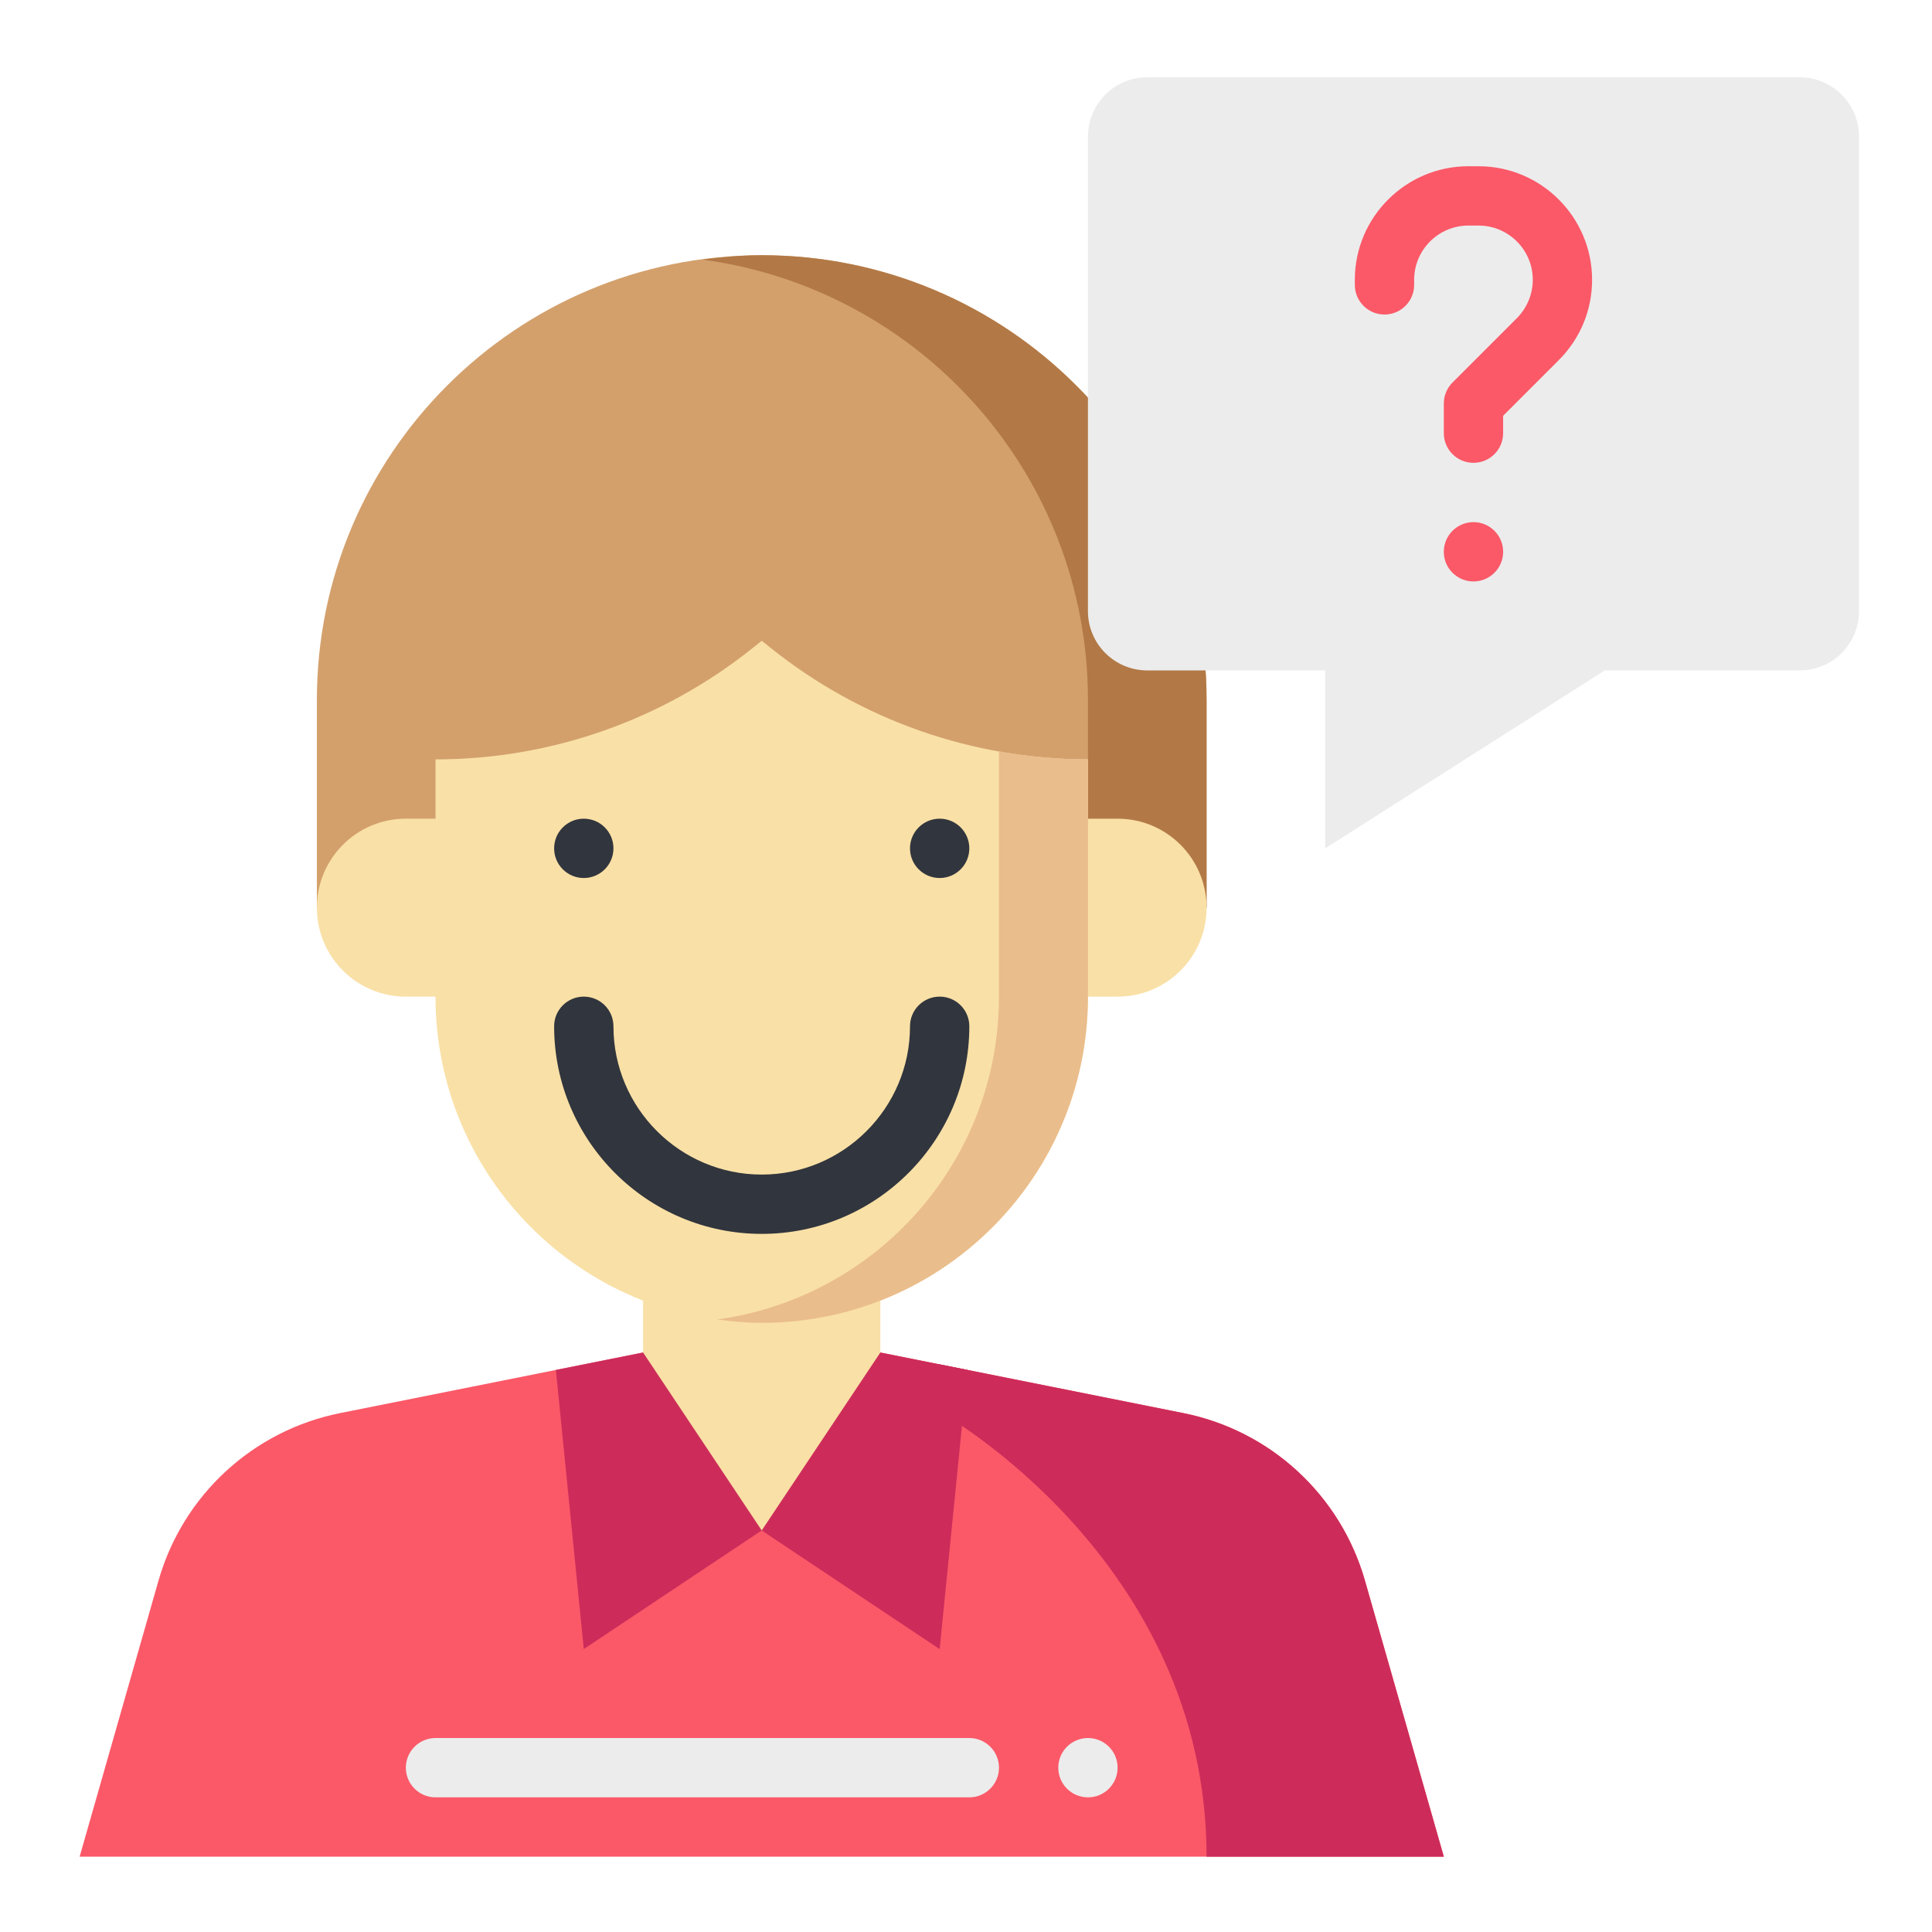<?xml version="1.0" encoding="iso-8859-1"?>
<!-- Generator: Adobe Illustrator 25.0.0, SVG Export Plug-In . SVG Version: 6.00 Build 0)  -->
<svg version="1.1" id="Layer_1" xmlns="http://www.w3.org/2000/svg" xmlns:xlink="http://www.w3.org/1999/xlink" x="0px" y="0px"
	 viewBox="0 0 256 256" style="enable-background:new 0 0 256 256;" xml:space="preserve">
<g>
	<g>
		<path style="fill:#D3A06C;" d="M100.932,33.819c-32.554,0-58.944,26.39-58.944,58.944v27.507h117.888V92.763
			C159.876,60.209,133.486,33.819,100.932,33.819z"/>
	</g>
	<g>
		<path style="fill:#B27946;" d="M100.932,33.819c-2.672,0-5.282,0.24-7.859,0.584c28.829,3.851,51.085,28.478,51.085,58.36v27.507
			h15.718V92.763C159.876,60.209,133.486,33.819,100.932,33.819z"/>
	</g>
	<g>
		<path style="fill:#ECECEC;" d="M238.468,10.241h-86.451c-4.341,0-7.859,3.519-7.859,7.859v62.874c0,4.341,3.519,7.859,7.859,7.859
			h23.578v23.578l37.051-23.578h25.823c4.341,0,7.859-3.519,7.859-7.859V18.101C246.328,13.76,242.809,10.241,238.468,10.241z"/>
	</g>
	<g>
		<path style="fill:#FB5968;" d="M180.861,209.433c-3.234-11.318-12.52-19.881-24.062-22.19l-40.148-8.03H85.214l-40.148,8.03
			c-11.542,2.309-20.828,10.872-24.062,22.19l-10.452,36.584h90.381h90.381L180.861,209.433z"/>
	</g>
	<g>
		<path style="fill:#CD2C5A;" d="M180.861,209.433c-3.234-11.318-12.52-19.881-24.062-22.19l-32.289-6.458v6.287
			c0,0,35.366,19.648,35.366,58.944h31.437L180.861,209.433z"/>
	</g>
	<g>
		<path style="fill:#F9E0A6;" d="M144.158,132.059h3.93c6.511,0,11.789-5.278,11.789-11.789l0,0c0-6.511-5.278-11.789-11.789-11.789
			h-3.93H57.707h-3.93c-6.511,0-11.789,5.278-11.789,11.789l0,0c0,6.511,5.278,11.789,11.789,11.789h3.93H144.158z"/>
	</g>
	<g>
		<polygon style="fill:#CD2C5A;" points="116.651,179.214 85.214,179.214 73.656,181.525 77.355,218.51 100.932,202.791 
			124.51,218.51 128.209,181.525 		"/>
	</g>
	<g>
		<polygon style="fill:#F9E0A6;" points="85.214,163.496 85.214,179.214 100.932,202.791 116.651,179.214 116.651,163.496 		"/>
	</g>
	<g>
		<path style="fill:#F9E0A6;" d="M57.707,100.622v31.437c0,23.873,19.353,43.226,43.226,43.226l0,0
			c23.873,0,43.226-19.353,43.226-43.226v-31.437l0,0c-15.263,0-30.07-5.195-41.989-14.729l-1.237-0.989l-1.237,0.989
			C87.777,95.428,72.969,100.622,57.707,100.622L57.707,100.622z"/>
	</g>
	<g>
		<path style="fill:#EABD8C;" d="M132.369,99.562v1.06v31.437c0,21.868-16.254,39.896-37.331,42.777
			c1.932,0.264,3.889,0.448,5.894,0.448c23.873,0,43.226-19.353,43.226-43.226v-31.437
			C140.182,100.622,136.241,100.252,132.369,99.562z"/>
	</g>
	<g>
		<circle style="fill:#31353D;" cx="77.355" cy="112.411" r="3.93"/>
	</g>
	<g>
		<circle style="fill:#31353D;" cx="124.51" cy="112.411" r="3.93"/>
	</g>
	<g>
		<path style="fill:#31353D;" d="M100.932,163.496c-15.166,0-27.507-12.341-27.507-27.507c0-2.172,1.758-3.93,3.93-3.93
			c2.172,0,3.93,1.758,3.93,3.93c0,10.833,8.815,19.648,19.648,19.648c10.833,0,19.648-8.815,19.648-19.648
			c0-2.172,1.758-3.93,3.93-3.93c2.172,0,3.93,1.758,3.93,3.93C128.44,151.154,116.098,163.496,100.932,163.496z"/>
	</g>
	<g>
		<path style="fill:#FB5968;" d="M195.243,61.326c-2.172,0-3.93-1.758-3.93-3.93v-3.93c0-1.044,0.415-2.041,1.151-2.778l8.534-8.535
			c1.336-1.336,2.103-3.189,2.103-5.081c0-3.96-3.223-7.184-7.184-7.184h-1.351c-3.96,0-7.184,3.223-7.184,7.184v0.675
			c0,2.172-1.758,3.93-3.93,3.93c-2.172,0-3.93-1.758-3.93-3.93v-0.675c0-8.293,6.75-15.043,15.043-15.043h1.351
			c8.293,0,15.043,6.75,15.043,15.043c0,4.018-1.566,7.798-4.406,10.638l-7.383,7.383v2.302
			C199.172,59.568,197.415,61.326,195.243,61.326z"/>
	</g>
	<g>
		<circle style="fill:#FB5968;" cx="195.243" cy="73.115" r="3.93"/>
	</g>
	<g>
		<circle style="fill:#ECECEC;" cx="144.158" cy="234.228" r="3.93"/>
	</g>
	<g>
		<path style="fill:#ECECEC;" d="M57.707,238.158h70.733c2.17,0,3.93-1.759,3.93-3.93l0,0c0-2.17-1.759-3.93-3.93-3.93H57.707
			c-2.17,0-3.93,1.759-3.93,3.93l0,0C53.777,236.399,55.537,238.158,57.707,238.158z"/>
	</g>
</g>
</svg>
